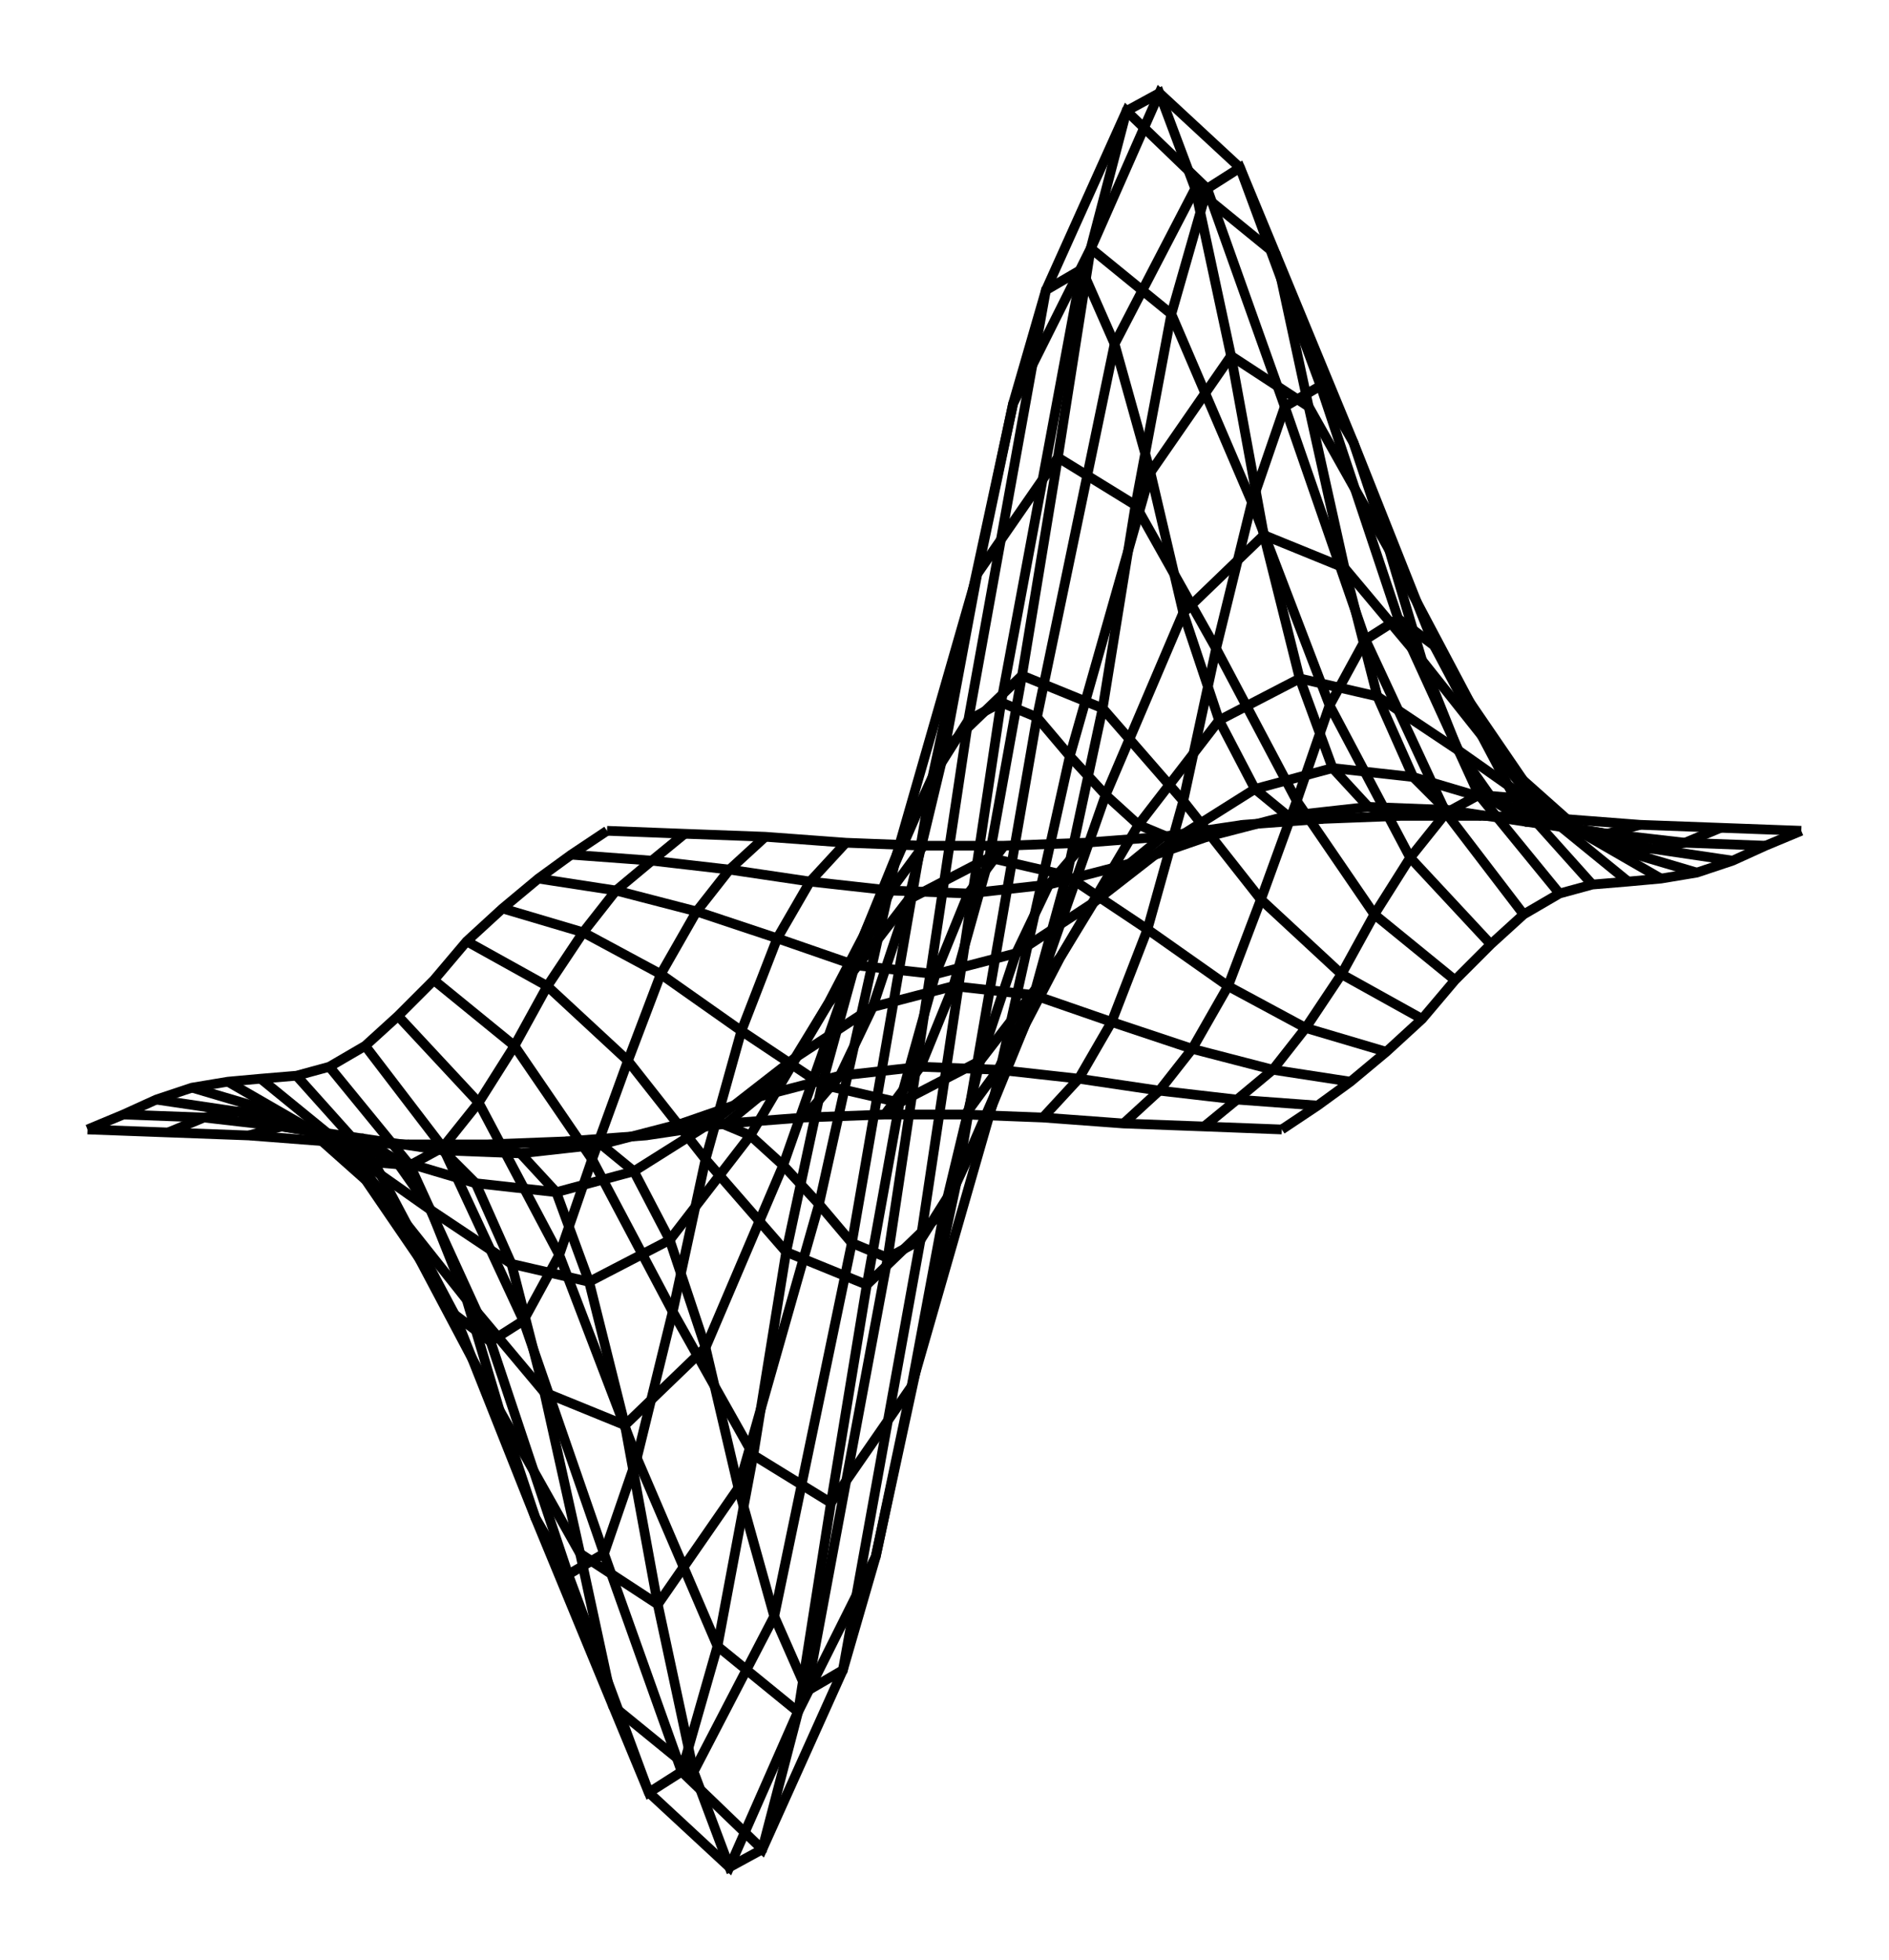<svg xmlns="http://www.w3.org/2000/svg" width="96.4" height="100.0" viewBox="-53.20 -55.00 106.41 110.00">
<g fill="none" stroke="black" stroke-width="0.03%" transform="translate(0, -0) scale(16.819, -16.819)">
<polyline points="-1.13,0.50 -1.25,0.42 -1.36,0.34 -1.48,0.24 -1.60,0.13 -1.71,0.00 -1.83,-0.12 -1.94,-0.22 -2.06,-0.29 -2.17,-0.32 -2.29,-0.33 -2.40,-0.34 -2.52,-0.36 -2.64,-0.40 -2.75,-0.45 -2.87,-0.50" />
<polyline points="-0.87,0.49 -0.98,0.40 -1.10,0.30 -1.21,0.16 -1.33,-0.02 -1.44,-0.22 -1.56,-0.41 -1.68,-0.56 -1.79,-0.62 -1.91,-0.61 -2.02,-0.55 -2.14,-0.49 -2.25,-0.44 -2.37,-0.44 -2.48,-0.46 -2.60,-0.51" />
<polyline points="-0.60,0.48 -0.72,0.37 -0.83,0.23 -0.95,0.02 -1.06,-0.27 -1.18,-0.60 -1.29,-0.92 -1.41,-1.14 -1.52,-1.21 -1.64,-1.12 -1.76,-0.93 -1.87,-0.73 -1.99,-0.58 -2.10,-0.51 -2.22,-0.49 -2.33,-0.52" />
<polyline points="-0.33,0.46 -0.45,0.33 -0.56,0.14 -0.68,-0.17 -0.80,-0.60 -0.91,-1.11 -1.03,-1.60 -1.14,-1.92 -1.26,-1.99 -1.37,-1.80 -1.49,-1.44 -1.60,-1.07 -1.72,-0.77 -1.84,-0.60 -1.95,-0.53 -2.07,-0.54" />
<polyline points="-0.07,0.45 -0.18,0.30 -0.30,0.05 -0.41,-0.35 -0.53,-0.91 -0.64,-1.59 -0.76,-2.23 -0.88,-2.65 -0.99,-2.72 -1.11,-2.43 -1.22,-1.92 -1.34,-1.38 -1.45,-0.95 -1.57,-0.68 -1.68,-0.57 -1.80,-0.55" />
<polyline points="0.20,0.45 0.08,0.29 -0.03,0.02 -0.15,-0.41 -0.26,-1.02 -0.38,-1.75 -0.49,-2.45 -0.61,-2.91 -0.72,-2.97 -0.84,-2.65 -0.96,-2.09 -1.07,-1.49 -1.19,-1.01 -1.30,-0.71 -1.42,-0.58 -1.53,-0.55" />
<polyline points="0.47,0.46 0.35,0.32 0.24,0.09 0.12,-0.27 0.00,-0.77 -0.11,-1.36 -0.23,-1.93 -0.34,-2.31 -0.46,-2.38 -0.57,-2.13 -0.69,-1.70 -0.80,-1.23 -0.92,-0.87 -1.04,-0.64 -1.15,-0.55 -1.27,-0.54" />
<polyline points="0.73,0.48 0.62,0.39 0.50,0.26 0.39,0.08 0.27,-0.15 0.16,-0.42 0.04,-0.68 -0.08,-0.87 -0.19,-0.93 -0.31,-0.88 -0.42,-0.75 -0.54,-0.62 -0.65,-0.52 -0.77,-0.47 -0.88,-0.48 -1.00,-0.52" />
<polyline points="1.00,0.52 0.88,0.48 0.77,0.47 0.65,0.52 0.54,0.62 0.42,0.75 0.31,0.88 0.19,0.93 0.08,0.87 -0.04,0.68 -0.16,0.42 -0.27,0.15 -0.39,-0.08 -0.50,-0.26 -0.62,-0.39 -0.73,-0.48" />
<polyline points="1.27,0.54 1.15,0.55 1.04,0.64 0.92,0.87 0.80,1.23 0.69,1.70 0.57,2.13 0.46,2.38 0.34,2.31 0.23,1.93 0.11,1.36 -0.00,0.77 -0.12,0.27 -0.24,-0.09 -0.35,-0.32 -0.47,-0.46" />
<polyline points="1.53,0.55 1.42,0.58 1.30,0.71 1.19,1.01 1.07,1.49 0.96,2.09 0.84,2.65 0.72,2.97 0.61,2.91 0.49,2.45 0.38,1.75 0.26,1.02 0.15,0.41 0.03,-0.02 -0.08,-0.29 -0.20,-0.45" />
<polyline points="1.80,0.55 1.68,0.57 1.57,0.68 1.45,0.95 1.34,1.38 1.22,1.92 1.11,2.43 0.99,2.72 0.88,2.65 0.76,2.23 0.64,1.59 0.53,0.91 0.41,0.35 0.30,-0.05 0.18,-0.30 0.07,-0.45" />
<polyline points="2.07,0.54 1.95,0.53 1.84,0.60 1.72,0.77 1.60,1.07 1.49,1.44 1.37,1.80 1.26,1.99 1.14,1.92 1.03,1.60 0.91,1.11 0.80,0.60 0.68,0.17 0.56,-0.14 0.45,-0.33 0.33,-0.46" />
<polyline points="2.33,0.52 2.22,0.49 2.10,0.51 1.99,0.58 1.87,0.73 1.76,0.93 1.64,1.12 1.52,1.21 1.41,1.14 1.29,0.92 1.18,0.60 1.06,0.27 0.95,-0.02 0.83,-0.23 0.72,-0.37 0.60,-0.48" />
<polyline points="2.60,0.51 2.48,0.46 2.37,0.44 2.25,0.44 2.14,0.49 2.02,0.55 1.91,0.61 1.79,0.62 1.68,0.56 1.56,0.41 1.44,0.22 1.33,0.02 1.21,-0.16 1.10,-0.30 0.98,-0.40 0.87,-0.49" />
<polyline points="2.87,0.50 2.75,0.45 2.64,0.40 2.52,0.36 2.40,0.34 2.29,0.33 2.17,0.32 2.06,0.29 1.94,0.22 1.83,0.12 1.71,-0.00 1.60,-0.13 1.48,-0.24 1.36,-0.34 1.25,-0.42 1.13,-0.50" />
<polyline points="-1.13,0.50 -0.87,0.49 -0.60,0.48 -0.33,0.46 -0.07,0.45 0.20,0.45 0.47,0.46 0.73,0.48 1.00,0.52 1.27,0.54 1.53,0.55 1.80,0.55 2.07,0.54 2.33,0.52 2.60,0.51 2.87,0.50" />
<polyline points="-1.25,0.42 -0.98,0.40 -0.72,0.37 -0.45,0.33 -0.18,0.30 0.08,0.29 0.35,0.32 0.62,0.39 0.88,0.48 1.15,0.55 1.42,0.58 1.68,0.57 1.95,0.53 2.22,0.49 2.48,0.46 2.75,0.45" />
<polyline points="-1.36,0.34 -1.10,0.30 -0.83,0.23 -0.56,0.14 -0.30,0.05 -0.03,0.02 0.24,0.09 0.50,0.26 0.77,0.47 1.04,0.64 1.30,0.71 1.57,0.68 1.84,0.60 2.10,0.51 2.37,0.44 2.64,0.40" />
<polyline points="-1.48,0.24 -1.21,0.16 -0.95,0.02 -0.68,-0.17 -0.41,-0.35 -0.15,-0.41 0.12,-0.27 0.39,0.08 0.65,0.52 0.92,0.87 1.19,1.01 1.45,0.95 1.72,0.77 1.99,0.58 2.25,0.44 2.52,0.36" />
<polyline points="-1.60,0.13 -1.33,-0.02 -1.06,-0.27 -0.80,-0.60 -0.53,-0.91 -0.26,-1.02 0.00,-0.77 0.27,-0.15 0.54,0.62 0.80,1.23 1.07,1.49 1.34,1.38 1.60,1.07 1.87,0.73 2.14,0.49 2.40,0.34" />
<polyline points="-1.71,0.00 -1.44,-0.22 -1.18,-0.60 -0.91,-1.11 -0.64,-1.59 -0.38,-1.75 -0.11,-1.36 0.16,-0.42 0.42,0.75 0.69,1.70 0.96,2.09 1.22,1.92 1.49,1.44 1.76,0.93 2.02,0.55 2.29,0.33" />
<polyline points="-1.83,-0.12 -1.56,-0.41 -1.29,-0.92 -1.03,-1.60 -0.76,-2.23 -0.49,-2.45 -0.23,-1.93 0.04,-0.68 0.31,0.88 0.57,2.13 0.84,2.65 1.11,2.43 1.37,1.80 1.64,1.12 1.91,0.61 2.17,0.32" />
<polyline points="-1.94,-0.22 -1.68,-0.56 -1.41,-1.14 -1.14,-1.92 -0.88,-2.65 -0.61,-2.91 -0.34,-2.31 -0.08,-0.87 0.19,0.93 0.46,2.38 0.72,2.97 0.99,2.72 1.26,1.99 1.52,1.21 1.79,0.62 2.06,0.29" />
<polyline points="-2.06,-0.29 -1.79,-0.62 -1.52,-1.21 -1.26,-1.99 -0.99,-2.72 -0.72,-2.97 -0.46,-2.38 -0.19,-0.93 0.08,0.87 0.34,2.31 0.61,2.91 0.88,2.65 1.14,1.92 1.41,1.14 1.68,0.56 1.94,0.22" />
<polyline points="-2.17,-0.32 -1.91,-0.61 -1.64,-1.12 -1.37,-1.80 -1.11,-2.43 -0.84,-2.65 -0.57,-2.13 -0.31,-0.88 -0.04,0.68 0.23,1.93 0.49,2.45 0.76,2.23 1.03,1.60 1.29,0.92 1.56,0.41 1.83,0.12" />
<polyline points="-2.29,-0.33 -2.02,-0.55 -1.76,-0.93 -1.49,-1.44 -1.22,-1.92 -0.96,-2.09 -0.69,-1.70 -0.42,-0.75 -0.16,0.42 0.11,1.36 0.38,1.75 0.64,1.59 0.91,1.11 1.18,0.60 1.44,0.22 1.71,-0.00" />
<polyline points="-2.40,-0.34 -2.14,-0.49 -1.87,-0.73 -1.60,-1.07 -1.34,-1.38 -1.07,-1.49 -0.80,-1.23 -0.54,-0.62 -0.27,0.15 -0.00,0.77 0.26,1.02 0.53,0.91 0.80,0.60 1.06,0.27 1.33,0.02 1.60,-0.13" />
<polyline points="-2.52,-0.36 -2.25,-0.44 -1.99,-0.58 -1.72,-0.77 -1.45,-0.95 -1.19,-1.01 -0.92,-0.87 -0.65,-0.52 -0.39,-0.08 -0.12,0.27 0.15,0.41 0.41,0.35 0.68,0.17 0.95,-0.02 1.21,-0.16 1.48,-0.24" />
<polyline points="-2.64,-0.40 -2.37,-0.44 -2.10,-0.51 -1.84,-0.60 -1.57,-0.68 -1.30,-0.71 -1.04,-0.64 -0.77,-0.47 -0.50,-0.26 -0.24,-0.09 0.03,-0.02 0.30,-0.05 0.56,-0.14 0.83,-0.23 1.10,-0.30 1.36,-0.34" />
<polyline points="-2.75,-0.45 -2.48,-0.46 -2.22,-0.49 -1.95,-0.53 -1.68,-0.57 -1.42,-0.58 -1.15,-0.55 -0.88,-0.48 -0.62,-0.39 -0.35,-0.32 -0.08,-0.29 0.18,-0.30 0.45,-0.33 0.72,-0.37 0.98,-0.40 1.25,-0.42" />
<polyline points="-2.87,-0.50 -2.60,-0.51 -2.33,-0.52 -2.07,-0.54 -1.80,-0.55 -1.53,-0.55 -1.27,-0.54 -1.00,-0.52 -0.73,-0.48 -0.47,-0.46 -0.20,-0.45 0.07,-0.45 0.33,-0.46 0.60,-0.48 0.87,-0.49 1.13,-0.50" />
</g>
</svg>